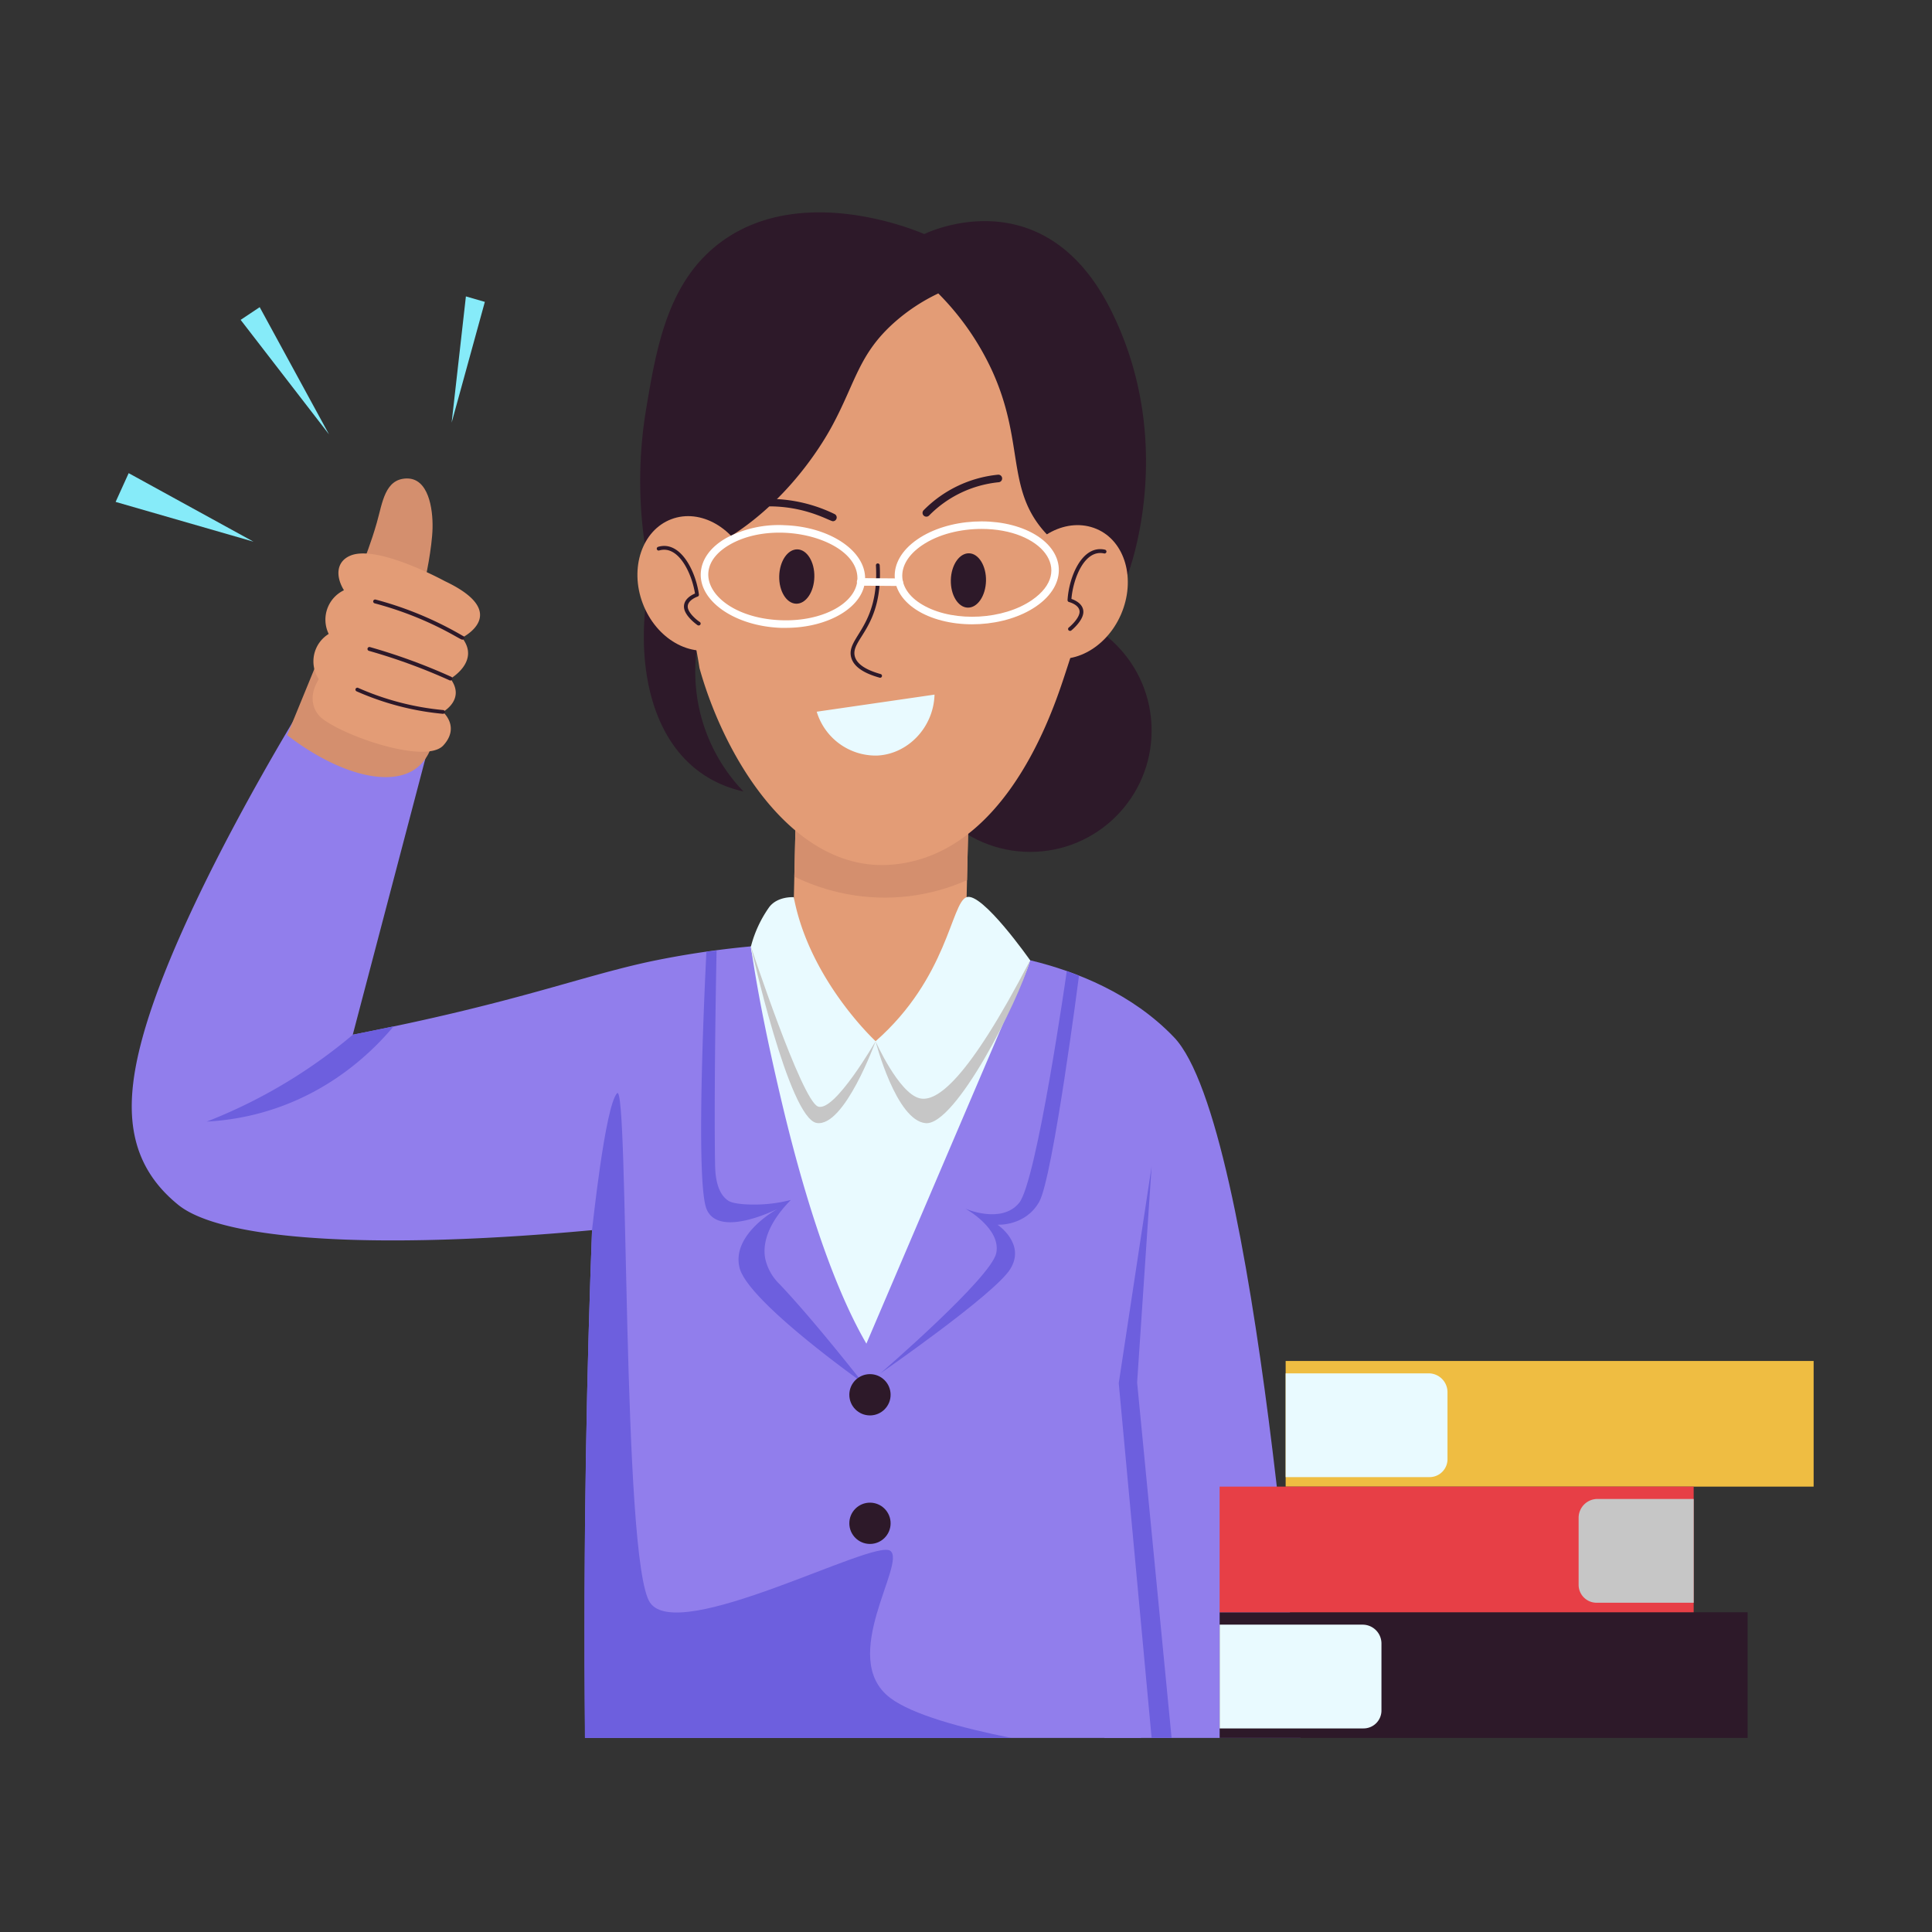<svg height="512" viewBox="0 0 512 512" width="512" xmlns="http://www.w3.org/2000/svg" xmlns:xlink="http://www.w3.org/1999/xlink"><rect x="0" y="0" width="512" height="512" fill="#333333" stroke="none"/><clipPath id="a"><path d="m210.37 190.15h45.76v95.25h-45.76z" transform="matrix(1 .023 -.023 1 5.49 -5.26)"/></clipPath><path d="m252 251.59s36.93.09 59.13 23.3 33.55 185.68 33.55 185.68h-52c-33.74-165.1-24.84-119.06-40.68-208.98z" fill="#917eec"/><circle cx="273.02" cy="193.59" fill="#2d1929" r="32.17"/><path d="m172.25 153c-4.93 24.1.79 51.35 24.78 56.75a45.73 45.73 0 0 1 -10.38-46.33z" fill="#2d1929"/><g clip-path="url(#a)"><path d="m210.37 190.15h45.76v95.25h-45.76z" fill="#e39c76" transform="matrix(1 .023 -.023 1 5.49 -5.26)"/><path d="m202.37 227.47c18.11 12.94 42.3 14.29 61.9 1.41l.78-34-62.05-1.4z" fill="#d48f6e"/></g><path d="m291.19 142.19a36.81 36.81 0 0 1 -1.6 12.61c-.55 1.77-3.86 13.44-7.87 25.44-3.73 11.16-16.77 47.9-47.09 49-25 .67-42.68-28.58-49.27-52.23-1.05-7.48-6.2-29.4-6.3-38.78a38.23 38.23 0 0 1 .41-5.7s1.53-33.53 21.83-51.77a43.76 43.76 0 0 1 15.41-9c1.62-.28 18.46-8.53 41.15.79.31.06.61.1.92.17 34.52 13.23 34.42 62.38 34.42 62.39-.67 2.21-1.34 4.61-2.01 7.08z" fill="#e39c76"/><g fill="#2d1929"><path d="m233.14 179.6c-4.4-1.22-6.94-3-7.57-5.39-1.4-5.28 7.49-8.05 6.56-24.37a.49.49 0 0 1 .47-.53.51.51 0 0 1 .53.47c.94 16.52-7.81 19.61-6.59 24.17.53 2 2.84 3.57 6.87 4.69a.5.5 0 0 1 -.27.96z"/><path d="m215.81 152.89c-.08 4-2.24 7.16-4.81 7.1s-4.59-3.32-4.5-7.3 2.24-7.15 4.81-7.1 4.59 3.33 4.5 7.3z"/><path d="m220.73 138.13c-.95 0-8.65-5-20.84-3.73a1 1 0 0 1 -1.09-.89 1 1 0 0 1 .89-1.1 39.77 39.77 0 0 1 21.48 3.82 1 1 0 0 1 -.44 1.9z"/><path d="m261.3 153.94c-.1 4-2.26 7.15-4.83 7.09s-4.58-3.33-4.49-7.31 2.26-7.15 4.83-7.09 4.58 3.37 4.49 7.31z"/><path d="m245.49 136.92a1 1 0 0 1 -.71-1.71 32.13 32.13 0 0 1 19.7-9.41 1 1 0 1 1 .19 2 30 30 0 0 0 -18.47 8.84 1 1 0 0 1 -.71.28z"/><path d="m248.66 77.76a49.41 49.41 0 0 0 -11.78 7.81c-9.27 8.32-10.12 15.68-16.27 27.13-2.78 5.2-14.35 24.77-35.6 34a61.44 61.44 0 0 1 -13 4 115.91 115.91 0 0 1 -.8-42.16c2.75-16.4 5.7-34 19.94-44.46 21.19-15.55 51-3.25 53.79-2.05 0 0 31.45-15.69 49.41 20.05s4.53 70.14 4.53 70.14c-12.76-2.52-19.3-7.82-22.91-12.27-9.1-11.21-4.72-23.21-12.93-41.43a71.3 71.3 0 0 0 -14.38-20.76z"/></g><path d="m190.77 171.64c-7.73 2.92-16.89-2.33-20.44-11.73s-.15-19.39 7.58-22.32 16.89 2.34 20.44 11.73.16 19.39-7.58 22.32z" fill="#e39c76"/><path d="m185.12 165.75a.47.47 0 0 1 -.28-.09c-.15-.1-3.5-2.45-3.58-4.81-.08-2.07 2-3.18 2.92-3.55-.81-5.28-4.36-12.94-9.49-11.42a.5.5 0 0 1 -.62-.33.51.51 0 0 1 .33-.63c5.94-1.77 10 6.49 10.82 12.64a.5.5 0 0 1 -.34.54s-2.69.89-2.62 2.71c.05 1.55 2.29 3.44 3.15 4a.5.5 0 0 1 -.29.94z" fill="#2d1929"/><path d="m297.09 162.8c-4 9.23-13.35 14.06-20.95 10.79s-10.53-13.41-6.56-22.64 13.36-14 21-10.78 10.49 13.4 6.51 22.63z" fill="#e39c76"/><path d="m283.56 167.19a.5.5 0 0 1 -.32-.89c.81-.65 2.91-2.69 2.86-4.23-.06-1.83-2.78-2.52-2.81-2.53a.52.52 0 0 1 -.38-.52c.37-6.18 3.86-14.7 9.91-13.35a.5.5 0 1 1 -.22 1c-5.21-1.16-8.23 6.73-8.66 12.05.93.32 3.09 1.27 3.16 3.34.08 2.37-3.1 4.95-3.23 5.05a.45.45 0 0 1 -.31.08z" fill="#2d1929"/><path d="m247.66 184.08-31.22 4.53a16.34 16.34 0 0 0 16 11.62c8.04-.35 14.96-7.34 15.22-16.15z" fill="#e9faff"/><path d="m244.23 162.43c-9-4.79-9.59-13.67-1.11-19.5 8.14-5.6 21.66-6.35 30.36-1.74 9 4.79 9.59 13.67 1.11 19.5-8.12 5.58-21.59 6.37-30.36 1.74zm15.9-22.26c-5.46 0-11.42 1.34-15.88 4.41-7.19 4.95-6.8 12 .92 16.08 8.06 4.28 20.77 3.55 28.29-1.62 11.41-7.84 2.54-18.87-13.33-18.87z" fill="#fff"/><path d="m208.25 166.39c-.42 0-.85 0-1.27 0-12-.43-21.54-6.88-21.27-14.38.14-3.72 2.59-7.11 6.92-9.52a29.71 29.71 0 0 1 15.37-3.3c12 .43 21.53 6.88 21.26 14.38-.26 7.22-9.59 12.82-21.01 12.82zm-14.65-22.17c-12.46 7-3.85 19.53 13.45 20.15 10.9.4 19.94-4.49 20.17-10.88.38-10.3-20.97-16.34-33.62-9.27z" fill="#fff"/><path d="m238.3 155.29-10.22-.08a1 1 0 0 1 -1-1 1 1 0 0 1 1-1l10.22.08a1 1 0 0 1 1 1 1 1 0 0 1 -1 1z" fill="#fff"/><path d="m323.22 427.27h139.92v33.3h-139.92z" fill="#2d1929"/><path d="m323.22 430.55h37.88a5 5 0 0 1 5 5v17.75a4.75 4.75 0 0 1 -4.75 4.75h-38.13a0 0 0 0 1 0 0v-27.5a0 0 0 0 1 0 0z" fill="#e9faff"/><path d="m340.71 360.67h139.92v33.3h-139.92z" fill="#efbd42"/><path d="m340.71 363.95h37.89a5 5 0 0 1 5 5v17.75a4.75 4.75 0 0 1 -4.75 4.75h-38.14a0 0 0 0 1 0 0v-27.5a0 0 0 0 1 0 0z" fill="#e9faff"/><path d="m323.22 393.97h125.63v33.3h-125.63z" fill="#e73f46" transform="matrix(-1 0 0 -1 772.06 821.24)"/><path d="m418.34 397.25h25.75a4.75 4.75 0 0 1 4.75 4.75v17.75a5 5 0 0 1 -5 5h-25.5a0 0 0 0 1 0 0v-27.5a0 0 0 0 1 0 0z" fill="#c6c6c6" transform="matrix(-1 0 0 -1 867.19 821.99)"/><path d="m128.49 80q-4.4 16-8.8 32l3.78-33.45z" fill="#86ebf9"/><path d="m87.19 115.11-18.37-33.71-5.05 3.37z" fill="#86ebf9"/><path d="m67.18 143.55-33.08-18.16-3.46 7.62z" fill="#86ebf9"/><path d="m237.78 250.35c-11.22-.81-44.68-3.23-64.58 16.81-14.29 14.4-15.34 34.1-16.14 54.49-1.51 38.49-2.54 85.21-2 138.92h147.33c-18.16-120.21 10.81-169.76-17.52-196.1-12.51-11.63-29.55-12.86-47.09-14.12z" fill="#917eec"/><path d="m82.84 182.66c-3.68 5.93-35.82 58-45.19 92.74-4.66 17.29-4.5 32.49 9.59 43.9 13.52 10.95 65.65 12.46 134.71 4l38.78-73.52a238.83 238.83 0 0 0 -47.86 4.91c-19 4-36.27 11.15-79.38 19.51l20.51-78z" fill="#917eec"/><path d="m96.44 148.57s1.93-4.8 3.43-10.09 2.13-11.55 7.88-11.68 7 7.88 6.88 13.16-1.94 13.68-1.94 13.68-13.69 3.85-16.25-5.07z" fill="#d48f6e"/><path d="m87.11 168-11 26.83c13.73 10.53 27.6 14 34.44 8.59a11.57 11.57 0 0 0 3.53-4.89q-13.51-15.23-26.97-30.53z" fill="#d48f6e"/><path d="m117.87 154s-17.82-9.75-25-6.76c-3.86 1.61-3.92 5.6-1.72 9.18a8.64 8.64 0 0 0 -4.04 11.58 8.54 8.54 0 0 0 -2.62 12c-2.81 4.42-1.71 8.45 1.05 10.54 6.43 4.87 27.43 11.95 31.95 7s-.12-8.87-.12-8.87 6.08-3.32 2-8.82c0 0 8-4.57 3.07-10.85-.01 0 13.35-6.53-4.57-15z" fill="#e39c76"/><path d="m122.43 169.5c-.58 0-8.91-5.83-23.14-9.61a.5.5 0 1 1 .25-1 93 93 0 0 1 23.14 9.64.5.5 0 0 1 -.25.97z" fill="#2d1929"/><path d="m119.15 180.3a154 154 0 0 0 -21.38-7.82.5.5 0 0 1 .27-1 154.43 154.43 0 0 1 21.52 7.87.5.5 0 0 1 -.41.95z" fill="#2d1929"/><path d="m117.37 189.17a72.21 72.21 0 0 1 -8.6-1.32 73.66 73.66 0 0 1 -14.27-4.64.5.5 0 1 1 .4-.92 72.27 72.27 0 0 0 22.52 5.88.5.5 0 0 1 -.05 1z" fill="#2d1929"/><path d="m199 250.84c1.77 12.34 4.51 25.6 7.82 39.73 5.15 22 12.8 48.33 22.78 65.51l43.4-101.59a184.69 184.69 0 0 0 -74-3.65z" fill="#e9faff"/><path d="m210 249.36c2.06 15.3 11.15 26 20.43 26.55 7.13.42 13.31-5.2 15.64-7.32a32.67 32.67 0 0 0 9.77-17.59 39.14 39.14 0 0 0 -13.84-7.89c-3.73-1.18-12-3.69-21.38-.37a29.7 29.7 0 0 0 -10.62 6.62z" fill="#e39c76"/><path d="m210.36 237.77s-4.2-.33-6.47 2.57a31.79 31.79 0 0 0 -4.89 10.5c-.4 2.24 13.34 46.51 17.44 46.76s15.61-21.67 15.61-21.67-17.53-16.16-21.69-38.16z" fill="#e9faff"/><path d="m232.05 275.93s6.91 21.42 13.22 18.14 23.73-26.18 27.73-39.58c0 0-12.81-18.28-16.88-16.72s-4.97 21.37-24.07 38.16z" fill="#e9faff"/><path d="m199 250.84s10.06 45.59 17.44 46.76 15.61-21.67 15.61-21.67-10.92 19-15.29 17.3-17.76-42.39-17.76-42.39z" fill="#c6c6c6"/><path d="m273 254.49c-16.55 31.87-24.84 37.73-29.35 36.55-5.54-1.44-11.62-15.11-11.62-15.11s5.44 21.08 13.3 21.72 24.43-31.95 27.67-43.16z" fill="#c6c6c6"/><path d="m187.21 252.21s-3.15 60 0 68.1 18.95 0 18.95 0-12.45 6.69-10.16 15.69 32.65 30.44 32.65 30.44c-9.4-11.85-16.41-20.14-22-26.07a13.42 13.42 0 0 1 -3.87-6.89c-1.18-6.63 4.1-12.74 6.81-15.48a38.75 38.75 0 0 1 -10.13 1.22c-4.76-.05-6-.75-6.43-1-3.33-2.18-3.49-7.42-3.53-9.84-.16-8.68-.14-29.18.4-56.46z" fill="#6d5fde"/><path d="m282.71 257.34s-7.93 55.74-12.64 61.45-14.23 1.52-14.23 1.52 9.52 5.21 8.18 11.77-30.77 31.92-30.77 31.92 30.26-20.94 34.47-27.67-3.37-11.77-3.37-11.77 7.4.46 11.06-6.09 10.53-59.87 10.53-59.87z" fill="#6d5fde"/><path d="m155 460.57h113c-13.18-2.63-26.21-6.17-32.08-10.6-14-10.59 4.46-35.82 0-39s-56.08 24.84-63.65 13.75-5.55-138.41-8.74-135-6.53 35.7-6.64 36.28c-1.42 37.64-2.35 82.85-1.89 134.57z" fill="#6d5fde"/><path d="m305.19 309.12q-4.35 28.72-8.71 57.44 4.35 47 8.71 94h5.29q-4.56-47.1-9.13-94.18z" fill="#6d5fde"/><path d="m93.49 274.23a137.91 137.91 0 0 1 -38.68 23c19.72-1.06 37-10.37 49.51-25.24z" fill="#6d5fde"/><circle cx="230.55" cy="369.63" fill="#2d1929" r="5.47"/><circle cx="230.55" cy="403.69" fill="#2d1929" r="5.47"/></svg>
